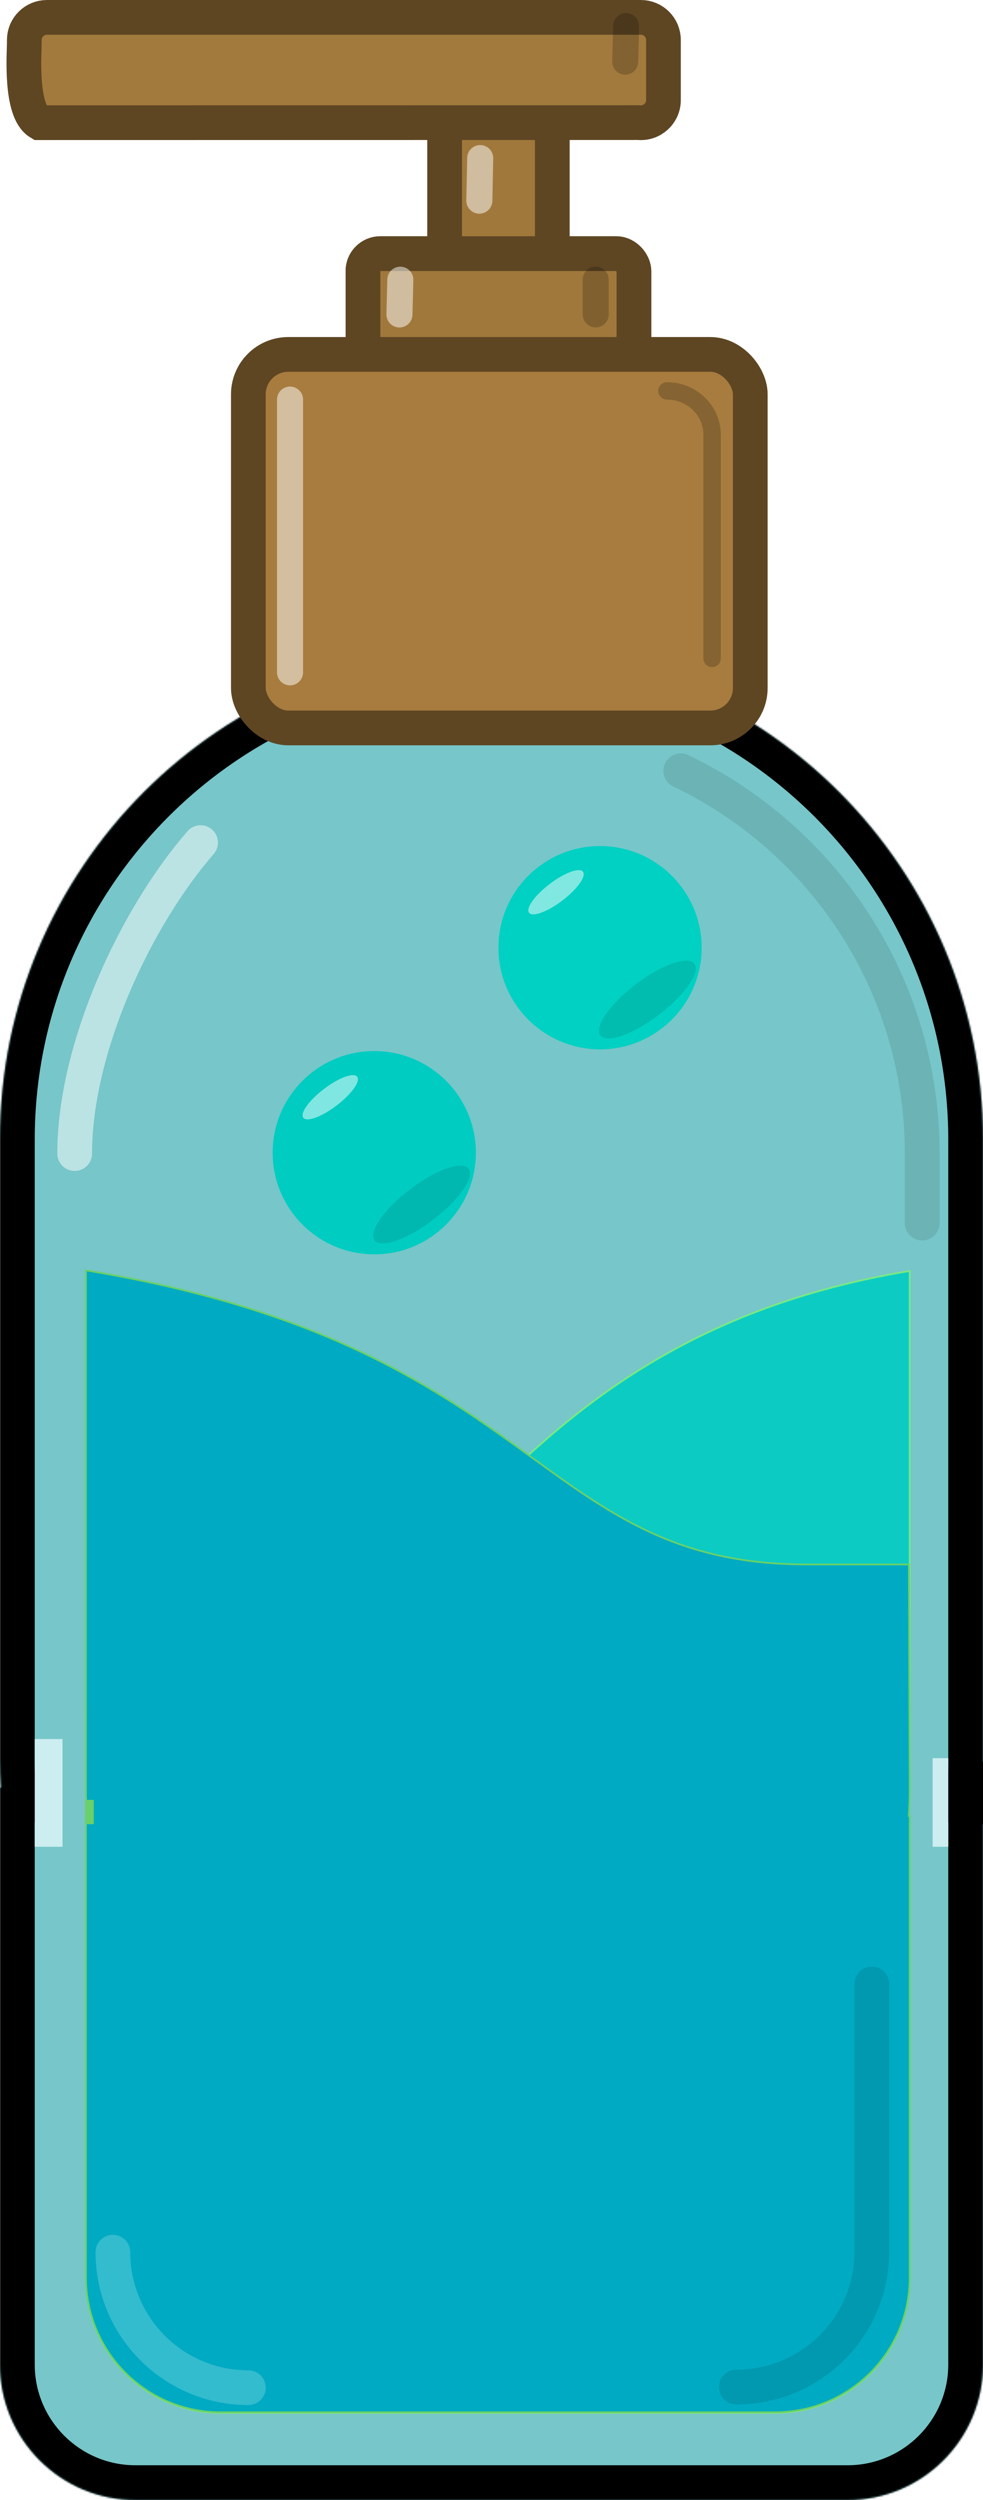 <?xml version="1.0" encoding="UTF-8" standalone="no"?>
<svg
   xmlns:dc="http://purl.org/dc/elements/1.1/"
   xmlns:cc="http://creativecommons.org/ns#"
   xmlns:rdf="http://www.w3.org/1999/02/22-rdf-syntax-ns#"
   xmlns:svg="http://www.w3.org/2000/svg"
   xmlns="http://www.w3.org/2000/svg"
   xmlns:sodipodi="http://sodipodi.sourceforge.net/DTD/sodipodi-0.dtd"
   xmlns:inkscape="http://www.inkscape.org/namespaces/inkscape"
   width="566"
   height="1439"
   viewBox="0 0 566 1439"
   fill="none"
   version="1.1"
   id="svg86"
   sodipodi:docname="Hand Sanitizer.svg"
   inkscape:version="0.92.4 (5da689c313, 2019-01-14)">
  <sodipodi:namedview
     pagecolor="#ffffff"
     bordercolor="#666666"
     borderopacity="1"
     objecttolerance="10"
     gridtolerance="10"
     guidetolerance="10"
     inkscape:pageopacity="0"
     inkscape:pageshadow="2"
     inkscape:window-width="1272"
     inkscape:window-height="2123"
     id="namedview88"
     showgrid="false"
     inkscape:zoom="0.46386991"
     inkscape:cx="271.69961"
     inkscape:cy="1534.2752"
     inkscape:window-x="1136"
     inkscape:window-y="4"
     inkscape:window-maximized="0"
     inkscape:current-layer="svg86" />
  <rect
     x="256"
     y="66"
     width="62"
     height="149"
     id="rect4"
     stroke-width="20"
     stroke="black"
     fill="#9BBEC0"
     style="fill:#a1783c;fill-opacity:1;stroke:#5e4623;stroke-opacity:1" />
  <g
     id="g10"
     style="fill:#76582c;fill-opacity:1"
     filter="url(#filter0_d)">
    <rect
       x="199"
       y="132"
       width="176"
       height="125"
       rx="20"
       id="rect6"
       style="fill:#76582c;fill-opacity:1"
       fill="#8DAAAC" />
    <rect
       x="209"
       y="142"
       width="156"
       height="105"
       rx="10"
       id="rect8"
       style="fill:#a1783c;fill-opacity:1;stroke:#5e4623;stroke-opacity:1"
       stroke-width="20"
       stroke="black" />
  </g>
  <path
     d="m 27,10 h 342 c 7.18,0 13,5.82 13,13 v 34.637 c 0,7.681 -6.623,13.687 -14.267,12.938 L 22.684,70.617 C 11.454,63.867 14,30.831 14,24.142 V 23 c 0,-7.18 5.82,-13 13,-13 z"
     id="path16"
     style="fill:#a37a3d;fill-opacity:1;stroke:#5e4623;stroke-width:20;stroke-opacity:1"
     inkscape:connector-curvature="0"
     sodipodi:nodetypes="ssssccsss" />
  <mask
     id="path-7-inside-1"
     fill="white">
    <path
       fill-rule="evenodd"
       clip-rule="evenodd"
       d="M0 656C0 499.703 126.703 373 283 373C439.297 373 566 499.703 566 656V1012C566 1017.71 565.831 1023.38 565.498 1029H566V1361C566 1404.08 531.078 1439 488 1439H78C34.922 1439 0 1404.08 0 1361V1029H0.502C0.169 1023.38 0 1017.71 0 1012V656Z"
       id="path18" />
  </mask>
  <path
     d="M0 656C0 499.703 126.703 373 283 373C439.297 373 566 499.703 566 656V1012C566 1017.71 565.831 1023.38 565.498 1029H566V1361C566 1404.08 531.078 1439 488 1439H78C34.922 1439 0 1404.08 0 1361V1029H0.502C0.169 1023.38 0 1017.71 0 1012V656Z"
     id="path21"
     clip-rule="evenodd"
     fill-rule="evenodd"
     fill="#CCEEF0"
     style="fill:#34a9ae;fill-opacity:0.667" />
  <path
     d="M565.498 1029L545.533 1027.82L544.278 1049H565.498V1029ZM566 1029H586V1009H566V1029ZM0 1029V1009H-20V1029H0ZM0.502 1029V1049H21.722L20.467 1027.82L0.502 1029ZM283 353C115.658 353 -20 488.658 -20 656H20C20 510.749 137.749 393 283 393V353ZM586 656C586 488.658 450.342 353 283 353V393C428.251 393 546 510.749 546 656H586ZM586 1012V656H546V1012H586ZM585.463 1030.18C585.819 1024.17 586 1018.1 586 1012H546C546 1017.31 545.843 1022.59 545.533 1027.82L585.463 1030.18ZM566 1009H565.498V1049H566V1009ZM586 1361V1029H546V1361H586ZM488 1459C542.124 1459 586 1415.12 586 1361H546C546 1393.03 520.033 1419 488 1419V1459ZM78 1459H488V1419H78V1459ZM-20 1361C-20 1415.12 23.876 1459 78 1459V1419C45.967 1419 20 1393.03 20 1361H-20ZM-20 1029V1361H20V1029H-20ZM0.502 1009H0V1049H0.502V1009ZM-20 1012C-20 1018.1 -19.819 1024.17 -19.463 1030.18L20.467 1027.82C20.157 1022.59 20 1017.31 20 1012H-20ZM-20 656V1012H20V656H-20Z"
     fill="black"
     mask="url(#path-7-inside-1)"
     id="path23" />
  <rect
     x="143"
     y="204"
     width="289"
     height="215"
     rx="23"
     id="rect12"
     stroke-width="20"
     stroke="black"
     fill="#9BBEC0"
     style="stroke:#5e4623;stroke-opacity:1;fill:#a77c3e;fill-opacity:1" />
  <path
     d="M43 664C43 602.786 78.264 527.836 115.5 485"
     stroke="white"
     stroke-opacity="0.5"
     stroke-width="20"
     stroke-linecap="round"
     stroke-linejoin="round"
     id="path25" />
  <path
     d="M392 443.685C474.204 482.933 531 566.834 531 664V704"
     stroke="black"
     stroke-opacity="0.1"
     stroke-width="20"
     stroke-linecap="round"
     stroke-linejoin="round"
     id="path27" />
  <path
     d="M50.005 1045.56H49.5V1311.35C49.5 1354.16 84.198 1388.85 127 1388.85H446.291C489.093 1388.85 523.791 1354.16 523.791 1311.35V1045.56H523.286L523.319 1045.03C523.633 1040.04 523.791 1035.01 523.791 1029.95V731.589C392.574 753.328 324.162 815.356 269.025 872.034C264.213 876.98 259.502 881.886 254.858 886.723C206.231 937.366 164.965 980.343 93.32 980.354L49.5 985.301V1029.95C49.5 1035.01 49.659 1040.04 49.972 1045.03L50.005 1045.56Z"
     id="path29"
     stroke="#7DED7A"
     fill="#7DED7A"
     style="opacity:0.901;fill:#00ccc2;fill-opacity:1" />
  <path
     d="M523.791 1045.21V1311C523.791 1353.8 489.094 1388.5 446.291 1388.5H127C84.198 1388.5 49.5 1353.8 49.5 1311V1045.21H50.005L49.972 1044.68C49.659 1039.69 49.5 1034.66 49.5 1029.59V731.235C180.76 752.924 245.324 795.151 296.583 831.987C299.961 834.414 303.282 836.819 306.561 839.193C353.135 872.917 391.227 900.5 464.5 900.5H523.32L523.791 1029.59C523.791 1029.59 523.791 1029.59 523.791 1029.59C523.791 1034.66 523.633 1039.69 523.319 1044.68L523.286 1045.21H523.791Z"
     id="path31"
     stroke="#6AD168"
     fill="#6AD168"
     style="fill:#00aac2;fill-opacity:1" />
  <path
     d="M65 1296.35C65 1339.43 99.922 1374.35 143 1374.35"
     stroke="white"
     stroke-opacity="0.2"
     stroke-width="20"
     stroke-linecap="round"
     stroke-linejoin="round"
     id="path33" />
  <path
     d="M424 1374C467.078 1374 502 1339.08 502 1296V1142"
     id="path35"
     stroke-opacity="0.1"
     stroke-linejoin="round"
     stroke-linecap="round"
     stroke-width="20"
     stroke="black" />
  <path
     d="M276.5 91L276 115.5"
     id="path37"
     stroke-opacity="0.5"
     stroke-linejoin="round"
     stroke-linecap="round"
     stroke-width="15"
     stroke="white" />
  <path
     d="M230.5 161L230 181"
     stroke="white"
     stroke-opacity="0.5"
     stroke-width="15"
     stroke-linecap="round"
     stroke-linejoin="round"
     id="path39"
     style="fill:#76582c;fill-opacity:1" />
  <path
     d="M167 230V387"
     id="path41"
     stroke-opacity="0.5"
     stroke-linejoin="round"
     stroke-linecap="round"
     stroke-width="15"
     stroke="white" />
  <path
     d="M410 379V250.158C410 236.264 398.359 225 384 225"
     stroke="black"
     stroke-opacity="0.2"
     stroke-width="10"
     stroke-linecap="round"
     stroke-linejoin="round"
     id="path14" />
  <path
     d="M360.5 15L360 35.5"
     stroke="black"
     stroke-opacity="0.2"
     stroke-width="15"
     stroke-linecap="round"
     stroke-linejoin="round"
     id="path43" />
  <path
     d="M343 161V181"
     stroke="black"
     stroke-opacity="0.2"
     stroke-width="15"
     stroke-linecap="round"
     stroke-linejoin="round"
     id="path45" />
  <circle
     cx="215.5"
     cy="663.5"
     r="58.5"
     fill="#6AD168"
     id="circle47"
     style="fill:#00ccc2;fill-opacity:1" />
  <ellipse
     cx="190.153"
     cy="631.58"
     rx="19.5"
     ry="6"
     transform="rotate(-37.255 190.153 631.58)"
     fill="white"
     fill-opacity="0.5"
     id="ellipse49" />
  <ellipse
     cx="242.721"
     cy="693.338"
     rx="34"
     ry="11"
     transform="rotate(-37.255 242.721 693.338)"
     fill="black"
     fill-opacity="0.1"
     id="ellipse51" />
  <circle
     cx="345.5"
     cy="545.5"
     r="58.5"
     fill="#6AD168"
     id="circle53"
     style="fill:#00d1c2;fill-opacity:1" />
  <ellipse
     cx="320.153"
     cy="513.58"
     rx="19.5"
     ry="6"
     transform="rotate(-37.255 320.153 513.58)"
     id="ellipse55"
     fill-opacity="0.5"
     fill="white" />
  <ellipse
     cx="372.721"
     cy="575.338"
     rx="34"
     ry="11"
     transform="rotate(-37.255 372.721 575.338)"
     fill="black"
     fill-opacity="0.1"
     id="ellipse57" />
  <rect
     x="20"
     y="1001"
     width="16"
     height="62"
     fill="#CCEEF0"
     id="rect59" />
  <rect
     y="496.081"
     width="0"
     height="541.919"
     id="rect61"
     x="9"
     style="fill:#000000" />
  <path
     d="M537 1012H546V1063H537V1012Z"
     fill="#CCEEF0"
     id="path63" />
  <rect
     x="563"
     y="1014"
     width="3"
     height="36"
     fill="black"
     id="rect65" />
  <rect
     x="49"
     y="1036"
     width="5"
     height="14"
     fill="#6AD168"
     id="rect67" />
  <defs
     id="defs84">
    <filter
       id="filter0_d"
       x="195"
       y="132"
       width="184"
       height="133"
       filterUnits="userSpaceOnUse"
       color-interpolation-filters="sRGB">
      <feFlood
         flood-opacity="0"
         result="BackgroundImageFix"
         id="feFlood69" />
      <feColorMatrix
         in="SourceAlpha"
         type="matrix"
         values="0 0 0 0 0 0 0 0 0 0 0 0 0 0 0 0 0 0 127 0"
         id="feColorMatrix71" />
      <feOffset
         dy="4"
         id="feOffset73" />
      <feGaussianBlur
         stdDeviation="2"
         id="feGaussianBlur75" />
      <feColorMatrix
         type="matrix"
         values="0 0 0 0 0 0 0 0 0 0 0 0 0 0 0 0 0 0 0.25 0"
         id="feColorMatrix77" />
      <feBlend
         mode="normal"
         in2="BackgroundImageFix"
         result="effect1_dropShadow"
         id="feBlend79" />
      <feBlend
         mode="normal"
         in="SourceGraphic"
         in2="effect1_dropShadow"
         result="shape"
         id="feBlend81" />
    </filter>
  </defs>
  <rect
     style="stroke-linecap:round"
     id="rect897"
     width="161.683"
     height="105.633"
     x="206.955"
     y="-46.33" />
</svg>
